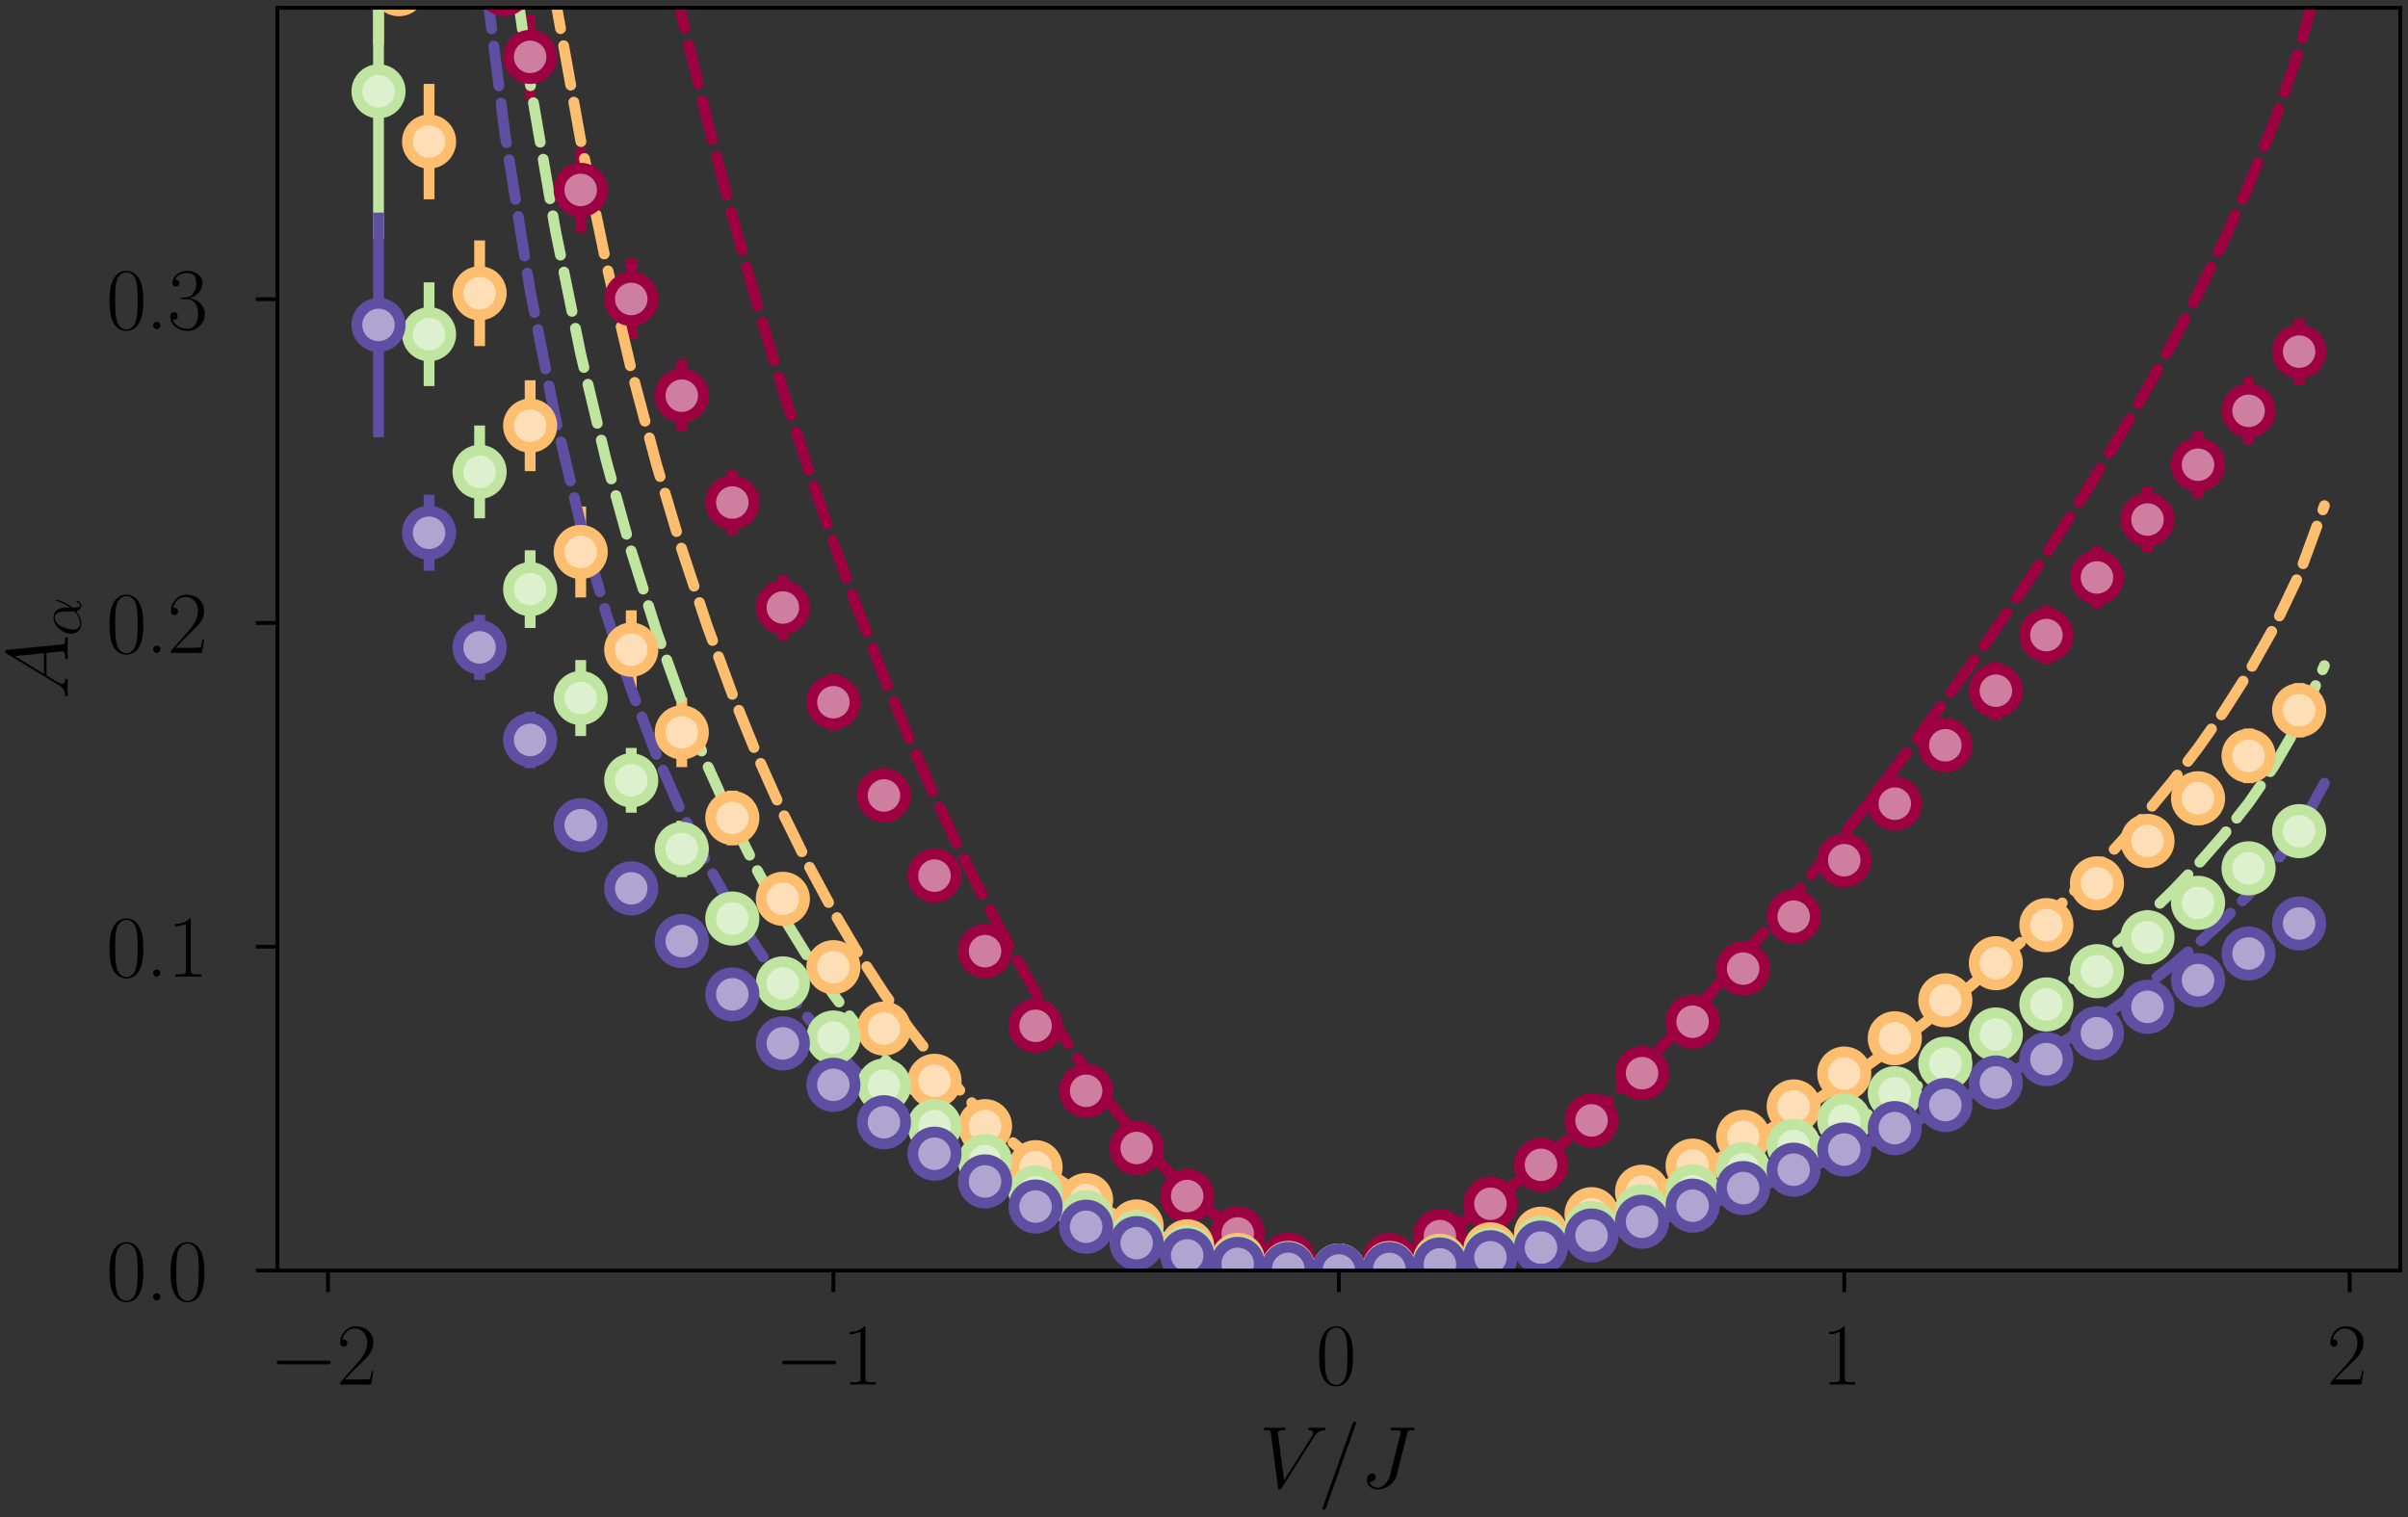 <?xml version="1.0" encoding="utf-8" standalone="no"?>
<!DOCTYPE svg PUBLIC "-//W3C//DTD SVG 1.1//EN"
  "http://www.w3.org/Graphics/SVG/1.1/DTD/svg11.dtd">
<svg xmlns:xlink="http://www.w3.org/1999/xlink" width="222.41pt" height="140.125pt" viewBox="0 0 222.41 140.125" xmlns="http://www.w3.org/2000/svg" version="1.1">
 <rect x="0" y="0" width="222.41" height="140.125" fill="#333333" stroke="none"/>
 <defs>
  <style type="text/css">*{stroke-linejoin: round; stroke-linecap: butt}</style>
 </defs>
 <g id="figure_1">
  <g id="patch_1">
   <path d="M 0 140.125 
L 222.41 140.125 
L 222.41 0 
L 0 0 
L 0 140.125 
z
" style="fill: none"/>
  </g>
  <g id="axes_1">
   <g id="patch_2">
    <path d="M 25.625 117.351 
L 221.69 117.351 
L 221.69 0.72 
L 25.625 0.72 
L 25.625 117.351 
z
" style="fill: none"/>
   </g>
   <g id="matplotlib.axis_1">
    <g id="xtick_1">
     <g id="line2d_1">
      <defs>
       <path id="mf2fa75801f" d="M 0 0 
L 0 2 
" style="stroke: #000000; stroke-width: 0.35"/>
      </defs>
      <g>
       <use xlink:href="#mf2fa75801f" x="30.293" y="117.351" style="stroke: #000000; stroke-width: 0.35"/>
      </g>
     </g>
     <g id="text_1">
      <!-- $\mathdefault{−2}$ -->
      <g transform="translate(24.883 127.886)scale(0.08 -0.08)">
       <defs>
        <path id="CMSY10-0" d="M 4218 1472 
C 4326 1472 4442 1472 4442 1600 
C 4442 1728 4326 1728 4218 1728 
L 755 1728 
C 646 1728 531 1728 531 1600 
C 531 1472 646 1472 755 1472 
L 4218 1472 
z
" transform="scale(0.016)"/>
        <path id="CMR17-32" d="M 2669 990 
L 2554 990 
C 2490 537 2438 460 2413 422 
C 2381 371 1920 371 1830 371 
L 602 371 
C 832 620 1280 1073 1824 1596 
C 2214 1966 2669 2400 2669 3033 
C 2669 3788 2067 4224 1395 4224 
C 691 4224 262 3603 262 3027 
C 262 2777 448 2745 525 2745 
C 589 2745 781 2783 781 3007 
C 781 3206 614 3264 525 3264 
C 486 3264 448 3257 422 3244 
C 544 3788 915 4057 1306 4057 
C 1862 4057 2227 3616 2227 3033 
C 2227 2477 1901 1998 1536 1583 
L 262 147 
L 262 0 
L 2515 0 
L 2669 990 
z
" transform="scale(0.016)"/>
       </defs>
       <use xlink:href="#CMSY10-0" transform="scale(0.996)"/>
       <use xlink:href="#CMR17-32" transform="translate(77.487 0)scale(0.996)"/>
      </g>
     </g>
    </g>
    <g id="xtick_2">
     <g id="line2d_2">
      <g>
       <use xlink:href="#mf2fa75801f" x="76.975" y="117.351" style="stroke: #000000; stroke-width: 0.35"/>
      </g>
     </g>
     <g id="text_2">
      <!-- $\mathdefault{−1}$ -->
      <g transform="translate(71.565 127.886)scale(0.08 -0.08)">
       <defs>
        <path id="CMR17-31" d="M 1702 4083 
C 1702 4217 1696 4224 1606 4224 
C 1357 3927 979 3833 621 3820 
C 602 3820 570 3820 563 3808 
C 557 3795 557 3782 557 3648 
C 755 3648 1088 3686 1344 3839 
L 1344 467 
C 1344 243 1331 166 781 166 
L 589 166 
L 589 0 
C 896 6 1216 12 1523 12 
C 1830 12 2150 6 2458 0 
L 2458 166 
L 2266 166 
C 1715 166 1702 236 1702 467 
L 1702 4083 
z
" transform="scale(0.016)"/>
       </defs>
       <use xlink:href="#CMSY10-0" transform="scale(0.996)"/>
       <use xlink:href="#CMR17-31" transform="translate(77.487 0)scale(0.996)"/>
      </g>
     </g>
    </g>
    <g id="xtick_3">
     <g id="line2d_3">
      <g>
       <use xlink:href="#mf2fa75801f" x="123.658" y="117.351" style="stroke: #000000; stroke-width: 0.35"/>
      </g>
     </g>
     <g id="text_3">
      <!-- $\mathdefault{0}$ -->
      <g transform="translate(121.54 127.886)scale(0.08 -0.08)">
       <defs>
        <path id="CMR17-30" d="M 2688 2038 
C 2688 2430 2682 3099 2413 3613 
C 2176 4063 1798 4224 1466 4224 
C 1158 4224 768 4082 525 3620 
C 269 3137 243 2539 243 2038 
C 243 1671 250 1112 448 623 
C 723 -39 1216 -128 1466 -128 
C 1760 -128 2208 -7 2470 604 
C 2662 1048 2688 1568 2688 2038 
z
M 1466 -26 
C 1056 -26 813 328 723 816 
C 653 1196 653 1749 653 2109 
C 653 2604 653 3015 736 3407 
C 858 3954 1216 4121 1466 4121 
C 1728 4121 2067 3947 2189 3420 
C 2272 3054 2278 2623 2278 2109 
C 2278 1691 2278 1176 2202 797 
C 2067 96 1690 -26 1466 -26 
z
" transform="scale(0.016)"/>
       </defs>
       <use xlink:href="#CMR17-30" transform="scale(0.996)"/>
      </g>
     </g>
    </g>
    <g id="xtick_4">
     <g id="line2d_4">
      <g>
       <use xlink:href="#mf2fa75801f" x="170.34" y="117.351" style="stroke: #000000; stroke-width: 0.35"/>
      </g>
     </g>
     <g id="text_4">
      <!-- $\mathdefault{1}$ -->
      <g transform="translate(168.223 127.886)scale(0.08 -0.08)">
       <use xlink:href="#CMR17-31" transform="scale(0.996)"/>
      </g>
     </g>
    </g>
    <g id="xtick_5">
     <g id="line2d_5">
      <g>
       <use xlink:href="#mf2fa75801f" x="217.022" y="117.351" style="stroke: #000000; stroke-width: 0.35"/>
      </g>
     </g>
     <g id="text_5">
      <!-- $\mathdefault{2}$ -->
      <g transform="translate(214.905 127.886)scale(0.08 -0.08)">
       <use xlink:href="#CMR17-32" transform="scale(0.996)"/>
      </g>
     </g>
    </g>
    <g id="text_6">
     <!-- $V/J$ -->
     <g transform="translate(116.291 137.413)scale(0.08 -0.08)">
      <defs>
       <path id="CMMI12-56" d="M 3962 3644 
C 4179 3987 4378 4140 4704 4166 
C 4768 4172 4819 4172 4819 4287 
C 4819 4313 4806 4352 4749 4352 
C 4634 4352 4358 4339 4243 4339 
C 4058 4339 3866 4352 3686 4352 
C 3635 4352 3571 4352 3571 4230 
C 3571 4172 3629 4166 3654 4166 
C 3891 4146 3917 4032 3917 3956 
C 3917 3860 3827 3714 3821 3708 
L 1811 540 
L 1363 3968 
C 1363 4153 1696 4166 1766 4166 
C 1862 4166 1920 4166 1920 4287 
C 1920 4352 1850 4352 1830 4352 
C 1722 4352 1594 4339 1485 4339 
L 1126 4339 
C 659 4339 467 4352 461 4352 
C 422 4352 346 4352 346 4236 
C 346 4166 390 4166 493 4166 
C 819 4166 838 4108 858 3949 
L 1370 25 
C 1389 -109 1389 -128 1478 -128 
C 1555 -128 1587 -109 1651 -7 
L 3962 3644 
z
" transform="scale(0.016)"/>
       <path id="CMMI12-3d" d="M 2746 4563 
C 2746 4569 2784 4665 2784 4678 
C 2784 4755 2720 4800 2669 4800 
C 2637 4800 2579 4800 2528 4659 
L 384 -1364 
C 384 -1370 346 -1466 346 -1479 
C 346 -1556 410 -1600 461 -1600 
C 499 -1600 557 -1594 602 -1460 
L 2746 4563 
z
" transform="scale(0.016)"/>
       <path id="CMMI12-4a" d="M 3418 3911 
C 3469 4102 3482 4166 3795 4166 
C 3898 4166 3962 4166 3962 4281 
C 3962 4352 3904 4352 3878 4352 
C 3770 4352 3648 4339 3533 4339 
L 3181 4339 
C 2912 4339 2630 4352 2362 4352 
C 2304 4352 2227 4352 2227 4236 
C 2227 4172 2278 4172 2278 4166 
L 2438 4166 
C 2950 4166 2950 4115 2950 4019 
C 2950 4013 2950 3968 2925 3866 
L 2189 953 
C 2022 304 1594 0 1286 0 
C 1069 0 762 99 685 428 
C 710 422 742 415 768 415 
C 979 415 1146 601 1146 787 
C 1146 889 1082 1024 890 1024 
C 774 1024 506 959 506 543 
C 506 149 838 -128 1299 -128 
C 1882 -128 2509 304 2662 908 
L 3418 3911 
z
" transform="scale(0.016)"/>
      </defs>
      <use xlink:href="#CMMI12-56" transform="scale(0.996)"/>
      <use xlink:href="#CMMI12-3d" transform="translate(67.708 0)scale(0.996)"/>
      <use xlink:href="#CMMI12-4a" transform="translate(116.483 0)scale(0.996)"/>
     </g>
    </g>
   </g>
   <g id="matplotlib.axis_2">
    <g id="ytick_1">
     <g id="line2d_6">
      <defs>
       <path id="m83d24ee1b5" d="M 0 0 
L -2 0 
" style="stroke: #000000; stroke-width: 0.35"/>
      </defs>
      <g>
       <use xlink:href="#m83d24ee1b5" x="25.625" y="117.351" style="stroke: #000000; stroke-width: 0.35"/>
      </g>
     </g>
     <g id="text_7">
      <!-- 0.0 -->
      <g transform="translate(9.805 120.118)scale(0.08 -0.08)">
       <defs>
        <path id="CMR17-2e" d="M 1062 262 
C 1062 422 934 524 800 524 
C 672 524 538 422 538 262 
C 538 102 666 0 800 0 
C 928 0 1062 102 1062 262 
z
" transform="scale(0.016)"/>
       </defs>
       <use xlink:href="#CMR17-30" transform="scale(0.996)"/>
       <use xlink:href="#CMR17-2e" transform="translate(45.69 0)scale(0.996)"/>
       <use xlink:href="#CMR17-30" transform="translate(70.562 0)scale(0.996)"/>
      </g>
     </g>
    </g>
    <g id="ytick_2">
     <g id="line2d_7">
      <g>
       <use xlink:href="#m83d24ee1b5" x="25.625" y="87.445" style="stroke: #000000; stroke-width: 0.35"/>
      </g>
     </g>
     <g id="text_8">
      <!-- 0.1 -->
      <g transform="translate(9.805 90.213)scale(0.08 -0.08)">
       <use xlink:href="#CMR17-30" transform="scale(0.996)"/>
       <use xlink:href="#CMR17-2e" transform="translate(45.69 0)scale(0.996)"/>
       <use xlink:href="#CMR17-31" transform="translate(70.562 0)scale(0.996)"/>
      </g>
     </g>
    </g>
    <g id="ytick_3">
     <g id="line2d_8">
      <g>
       <use xlink:href="#m83d24ee1b5" x="25.625" y="57.54" style="stroke: #000000; stroke-width: 0.35"/>
      </g>
     </g>
     <g id="text_9">
      <!-- 0.2 -->
      <g transform="translate(9.805 60.308)scale(0.08 -0.08)">
       <use xlink:href="#CMR17-30" transform="scale(0.996)"/>
       <use xlink:href="#CMR17-2e" transform="translate(45.69 0)scale(0.996)"/>
       <use xlink:href="#CMR17-32" transform="translate(70.562 0)scale(0.996)"/>
      </g>
     </g>
    </g>
    <g id="ytick_4">
     <g id="line2d_9">
      <g>
       <use xlink:href="#m83d24ee1b5" x="25.625" y="27.635" style="stroke: #000000; stroke-width: 0.35"/>
      </g>
     </g>
     <g id="text_10">
      <!-- 0.3 -->
      <g transform="translate(9.805 30.402)scale(0.08 -0.08)">
       <defs>
        <path id="CMR17-33" d="M 1414 2176 
C 1984 2176 2234 1673 2234 1094 
C 2234 322 1824 25 1453 25 
C 1114 25 563 193 390 691 
C 422 678 454 678 486 678 
C 640 678 755 780 755 947 
C 755 1132 614 1216 486 1216 
C 378 1216 211 1164 211 927 
C 211 335 787 -128 1466 -128 
C 2176 -128 2720 432 2720 1087 
C 2720 1718 2208 2176 1600 2246 
C 2086 2347 2554 2776 2554 3353 
C 2554 3856 2048 4224 1472 4224 
C 890 4224 378 3862 378 3347 
C 378 3123 544 3084 627 3084 
C 762 3084 877 3167 877 3334 
C 877 3500 762 3584 627 3584 
C 602 3584 570 3584 544 3571 
C 730 3999 1235 4076 1459 4076 
C 1683 4076 2106 3966 2106 3347 
C 2106 3167 2080 2851 1862 2574 
C 1670 2329 1453 2316 1242 2297 
C 1210 2297 1062 2284 1037 2284 
C 992 2278 966 2272 966 2227 
C 966 2182 973 2176 1101 2176 
L 1414 2176 
z
" transform="scale(0.016)"/>
       </defs>
       <use xlink:href="#CMR17-30" transform="scale(0.996)"/>
       <use xlink:href="#CMR17-2e" transform="translate(45.69 0)scale(0.996)"/>
       <use xlink:href="#CMR17-33" transform="translate(70.562 0)scale(0.996)"/>
      </g>
     </g>
    </g>
    <g id="text_11">
     <!-- $A_\alpha$ -->
     <g transform="translate(6.255 64.611)rotate(-90)scale(0.08 -0.08)">
      <defs>
       <path id="CMMI12-41" d="M 1088 720 
C 864 335 646 205 339 185 
C 269 179 218 179 218 64 
C 218 25 250 0 294 0 
C 410 0 698 12 813 12 
C 998 12 1203 0 1382 0 
C 1421 0 1498 0 1498 121 
C 1498 179 1446 185 1408 185 
C 1261 198 1139 250 1139 407 
C 1139 498 1178 570 1261 714 
L 1747 1536 
L 3379 1536 
C 3386 1477 3386 1425 3392 1366 
C 3411 1196 3488 518 3488 394 
C 3488 198 3162 185 3059 185 
C 2989 185 2918 185 2918 70 
C 2918 0 2976 0 3014 0 
C 3123 0 3251 12 3360 12 
L 3725 12 
C 4115 12 4397 0 4403 0 
C 4448 0 4518 0 4518 121 
C 4518 185 4461 185 4365 185 
C 4013 185 4006 244 3987 440 
L 3597 4403 
C 3584 4531 3558 4544 3488 4544 
C 3424 4544 3386 4531 3328 4435 
L 1088 720 
z
M 1856 1721 
L 3142 3831 
L 3360 1721 
L 1856 1721 
z
" transform="scale(0.016)"/>
       <path id="CMMI12-b" d="M 2963 1615 
C 2963 2234 2611 2816 1933 2816 
C 1094 2816 256 1902 256 996 
C 256 440 602 -64 1254 -64 
C 1651 -64 2125 89 2579 472 
C 2669 115 2867 -64 3142 -64 
C 3488 -64 3661 293 3661 376 
C 3661 434 3616 434 3597 434 
C 3546 434 3539 415 3520 364 
C 3462 204 3315 64 3162 64 
C 2963 64 2963 472 2963 862 
C 3616 1641 3770 2445 3770 2451 
C 3770 2509 3718 2509 3699 2509 
C 3642 2509 3635 2490 3610 2375 
C 3526 2094 3360 1596 2963 1072 
L 2963 1615 
z
M 2560 625 
C 1997 121 1491 64 1267 64 
C 813 64 685 466 685 766 
C 685 1040 826 1692 1024 2043 
C 1286 2490 1645 2687 1933 2687 
C 2554 2687 2554 1877 2554 1340 
C 2554 1181 2547 1015 2547 855 
C 2547 728 2554 696 2560 625 
z
" transform="scale(0.016)"/>
      </defs>
      <use xlink:href="#CMMI12-41" transform="scale(0.996)"/>
      <use xlink:href="#CMMI12-b" transform="translate(73.128 -14.944)scale(0.697)"/>
     </g>
    </g>
   </g>
   <g id="LineCollection_1">
    <path clip-path="url(#pc62fe97d46)" style="fill: none; stroke: #9e0142"/>
    <path clip-path="url(#pc62fe97d46)" style="fill: none; stroke: #9e0142"/>
    <path clip-path="url(#pc62fe97d46)" style="fill: none; stroke: #9e0142"/>
    <path d="M 48.966 9.176 
L 48.966 1.328 
" clip-path="url(#pc62fe97d46)" style="fill: none; stroke: #9e0142"/>
    <path d="M 53.634 21.435 
L 53.634 13.647 
" clip-path="url(#pc62fe97d46)" style="fill: none; stroke: #9e0142"/>
    <path d="M 58.303 31.336 
L 58.303 23.891 
" clip-path="url(#pc62fe97d46)" style="fill: none; stroke: #9e0142"/>
    <path d="M 62.971 39.828 
L 62.971 33.263 
" clip-path="url(#pc62fe97d46)" style="fill: none; stroke: #9e0142"/>
    <path d="M 67.639 49.391 
L 67.639 43.443 
" clip-path="url(#pc62fe97d46)" style="fill: none; stroke: #9e0142"/>
    <path d="M 72.307 59.123 
L 72.307 53.099 
" clip-path="url(#pc62fe97d46)" style="fill: none; stroke: #9e0142"/>
    <path d="M 76.975 67.467 
L 76.975 62.26 
" clip-path="url(#pc62fe97d46)" style="fill: none; stroke: #9e0142"/>
    <path d="M 81.644 75.762 
L 81.644 71.187 
" clip-path="url(#pc62fe97d46)" style="fill: none; stroke: #9e0142"/>
    <path d="M 86.312 83.127 
L 86.312 78.631 
" clip-path="url(#pc62fe97d46)" style="fill: none; stroke: #9e0142"/>
    <path d="M 90.98 89.466 
L 90.98 86.243 
" clip-path="url(#pc62fe97d46)" style="fill: none; stroke: #9e0142"/>
    <path d="M 95.648 95.889 
L 95.648 93.611 
" clip-path="url(#pc62fe97d46)" style="fill: none; stroke: #9e0142"/>
    <path d="M 100.317 101.618 
L 100.317 99.882 
" clip-path="url(#pc62fe97d46)" style="fill: none; stroke: #9e0142"/>
    <path d="M 104.985 106.604 
L 104.985 105.466 
" clip-path="url(#pc62fe97d46)" style="fill: none; stroke: #9e0142"/>
    <path d="M 109.653 110.847 
L 109.653 110.094 
" clip-path="url(#pc62fe97d46)" style="fill: none; stroke: #9e0142"/>
    <path d="M 114.321 114.123 
L 114.321 113.735 
" clip-path="url(#pc62fe97d46)" style="fill: none; stroke: #9e0142"/>
    <path d="M 118.989 116.407 
L 118.989 116.294 
" clip-path="url(#pc62fe97d46)" style="fill: none; stroke: #9e0142"/>
    <path d="M 123.658 117.351 
L 123.658 117.351 
" clip-path="url(#pc62fe97d46)" style="fill: none; stroke: #9e0142"/>
    <path d="M 128.326 116.444 
L 128.326 116.327 
" clip-path="url(#pc62fe97d46)" style="fill: none; stroke: #9e0142"/>
    <path d="M 132.994 114.39 
L 132.994 113.956 
" clip-path="url(#pc62fe97d46)" style="fill: none; stroke: #9e0142"/>
    <path d="M 137.662 111.516 
L 137.662 110.855 
" clip-path="url(#pc62fe97d46)" style="fill: none; stroke: #9e0142"/>
    <path d="M 142.33 108.119 
L 142.33 107.059 
" clip-path="url(#pc62fe97d46)" style="fill: none; stroke: #9e0142"/>
    <path d="M 146.999 104.277 
L 146.999 102.697 
" clip-path="url(#pc62fe97d46)" style="fill: none; stroke: #9e0142"/>
    <path d="M 151.667 100.112 
L 151.667 98.134 
" clip-path="url(#pc62fe97d46)" style="fill: none; stroke: #9e0142"/>
    <path d="M 156.335 95.518 
L 156.335 93.221 
" clip-path="url(#pc62fe97d46)" style="fill: none; stroke: #9e0142"/>
    <path d="M 161.003 90.929 
L 161.003 87.999 
" clip-path="url(#pc62fe97d46)" style="fill: none; stroke: #9e0142"/>
    <path d="M 165.671 86.544 
L 165.671 82.784 
" clip-path="url(#pc62fe97d46)" style="fill: none; stroke: #9e0142"/>
    <path d="M 170.34 81.559 
L 170.34 77.35 
" clip-path="url(#pc62fe97d46)" style="fill: none; stroke: #9e0142"/>
    <path d="M 175.008 76.316 
L 175.008 72.157 
" clip-path="url(#pc62fe97d46)" style="fill: none; stroke: #9e0142"/>
    <path d="M 179.676 71.303 
L 179.676 66.37 
" clip-path="url(#pc62fe97d46)" style="fill: none; stroke: #9e0142"/>
    <path d="M 184.344 66.461 
L 184.344 61.132 
" clip-path="url(#pc62fe97d46)" style="fill: none; stroke: #9e0142"/>
    <path d="M 189.012 61.398 
L 189.012 55.925 
" clip-path="url(#pc62fe97d46)" style="fill: none; stroke: #9e0142"/>
    <path d="M 193.681 56.242 
L 193.681 50.429 
" clip-path="url(#pc62fe97d46)" style="fill: none; stroke: #9e0142"/>
    <path d="M 198.349 50.985 
L 198.349 44.991 
" clip-path="url(#pc62fe97d46)" style="fill: none; stroke: #9e0142"/>
    <path d="M 203.017 46.05 
L 203.017 39.799 
" clip-path="url(#pc62fe97d46)" style="fill: none; stroke: #9e0142"/>
    <path d="M 207.685 41.094 
L 207.685 34.798 
" clip-path="url(#pc62fe97d46)" style="fill: none; stroke: #9e0142"/>
    <path d="M 212.353 35.534 
L 212.353 29.421 
" clip-path="url(#pc62fe97d46)" style="fill: none; stroke: #9e0142"/>
   </g>
   <g id="line2d_10">
    <path d="M 62.407 -1 
L 62.971 1.497 
L 65.305 11.067 
L 67.639 19.962 
L 69.973 28.258 
L 72.307 36.016 
L 74.641 43.287 
L 76.975 50.111 
L 79.31 56.522 
L 81.644 62.546 
L 83.978 68.207 
L 86.312 73.523 
L 88.646 78.51 
L 90.98 83.18 
L 93.314 87.544 
L 95.648 91.61 
L 97.982 95.384 
L 100.317 98.871 
L 102.651 102.073 
L 104.985 104.992 
L 107.319 107.627 
L 109.653 109.974 
L 111.987 112.029 
L 114.321 113.782 
L 116.655 115.22 
L 118.989 116.323 
L 121.323 117.058 
L 123.658 117.351 
L 125.992 117.066 
L 128.326 116.38 
L 130.66 115.391 
L 132.994 114.155 
L 135.328 112.709 
L 137.662 111.082 
L 139.996 109.297 
L 142.33 107.373 
L 144.664 105.324 
L 146.999 103.163 
L 149.333 100.9 
L 151.667 98.544 
L 154.001 96.103 
L 156.335 93.583 
L 158.669 90.989 
L 161.003 88.324 
L 163.337 85.592 
L 165.671 82.795 
L 168.006 79.935 
L 170.34 77.011 
L 172.674 74.024 
L 175.008 70.973 
L 177.342 67.856 
L 179.676 64.67 
L 182.01 61.41 
L 184.344 58.072 
L 186.678 54.648 
L 189.012 51.13 
L 191.347 47.506 
L 193.681 43.763 
L 196.015 39.881 
L 198.349 35.836 
L 200.683 31.596 
L 203.017 27.114 
L 205.351 22.326 
L 207.685 17.128 
L 210.019 11.348 
L 212.353 4.645 
L 213.903 -1 
" clip-path="url(#pc62fe97d46)" style="fill: none; stroke-dasharray: 3.7,1.6; stroke-dashoffset: 0; stroke: #9e0142; stroke-linecap: round"/>
   </g>
   <g id="LineCollection_2">
    <path d="M 34.962 4.125 
L 34.962 -1 
" clip-path="url(#pc62fe97d46)" style="fill: none; stroke: #fdbf6f"/>
    <path d="M 39.63 18.409 
L 39.63 7.743 
" clip-path="url(#pc62fe97d46)" style="fill: none; stroke: #fdbf6f"/>
    <path d="M 44.298 31.966 
L 44.298 22.208 
" clip-path="url(#pc62fe97d46)" style="fill: none; stroke: #fdbf6f"/>
    <path d="M 48.966 43.513 
L 48.966 35.123 
" clip-path="url(#pc62fe97d46)" style="fill: none; stroke: #fdbf6f"/>
    <path d="M 53.634 55.181 
L 53.634 46.784 
" clip-path="url(#pc62fe97d46)" style="fill: none; stroke: #fdbf6f"/>
    <path d="M 58.303 63.642 
L 58.303 56.374 
" clip-path="url(#pc62fe97d46)" style="fill: none; stroke: #fdbf6f"/>
    <path d="M 62.971 70.858 
L 62.971 64.441 
" clip-path="url(#pc62fe97d46)" style="fill: none; stroke: #fdbf6f"/>
    <path d="M 67.639 78.072 
L 67.639 73.028 
" clip-path="url(#pc62fe97d46)" style="fill: none; stroke: #fdbf6f"/>
    <path d="M 72.307 85.431 
L 72.307 80.609 
" clip-path="url(#pc62fe97d46)" style="fill: none; stroke: #fdbf6f"/>
    <path d="M 76.975 91.283 
L 76.975 87.389 
" clip-path="url(#pc62fe97d46)" style="fill: none; stroke: #fdbf6f"/>
    <path d="M 81.644 96.597 
L 81.644 93.413 
" clip-path="url(#pc62fe97d46)" style="fill: none; stroke: #fdbf6f"/>
    <path d="M 86.312 101.28 
L 86.312 98.382 
" clip-path="url(#pc62fe97d46)" style="fill: none; stroke: #fdbf6f"/>
    <path d="M 90.98 104.949 
L 90.98 103.09 
" clip-path="url(#pc62fe97d46)" style="fill: none; stroke: #fdbf6f"/>
    <path d="M 95.648 108.413 
L 95.648 107.203 
" clip-path="url(#pc62fe97d46)" style="fill: none; stroke: #fdbf6f"/>
    <path d="M 100.317 111.262 
L 100.317 110.422 
" clip-path="url(#pc62fe97d46)" style="fill: none; stroke: #fdbf6f"/>
    <path d="M 104.985 113.532 
L 104.985 113.036 
" clip-path="url(#pc62fe97d46)" style="fill: none; stroke: #fdbf6f"/>
    <path d="M 109.653 115.257 
L 109.653 114.978 
" clip-path="url(#pc62fe97d46)" style="fill: none; stroke: #fdbf6f"/>
    <path d="M 114.321 116.434 
L 114.321 116.301 
" clip-path="url(#pc62fe97d46)" style="fill: none; stroke: #fdbf6f"/>
    <path d="M 118.989 117.128 
L 118.989 117.097 
" clip-path="url(#pc62fe97d46)" style="fill: none; stroke: #fdbf6f"/>
    <path d="M 123.658 117.351 
L 123.658 117.351 
" clip-path="url(#pc62fe97d46)" style="fill: none; stroke: #fdbf6f"/>
    <path d="M 128.326 117.137 
L 128.326 117.106 
" clip-path="url(#pc62fe97d46)" style="fill: none; stroke: #fdbf6f"/>
    <path d="M 132.994 116.517 
L 132.994 116.379 
" clip-path="url(#pc62fe97d46)" style="fill: none; stroke: #fdbf6f"/>
    <path d="M 137.662 115.514 
L 137.662 115.265 
" clip-path="url(#pc62fe97d46)" style="fill: none; stroke: #fdbf6f"/>
    <path d="M 142.33 114.177 
L 142.33 113.735 
" clip-path="url(#pc62fe97d46)" style="fill: none; stroke: #fdbf6f"/>
    <path d="M 146.999 112.509 
L 146.999 111.789 
" clip-path="url(#pc62fe97d46)" style="fill: none; stroke: #fdbf6f"/>
    <path d="M 151.667 110.558 
L 151.667 109.599 
" clip-path="url(#pc62fe97d46)" style="fill: none; stroke: #fdbf6f"/>
    <path d="M 156.335 108.252 
L 156.335 107.074 
" clip-path="url(#pc62fe97d46)" style="fill: none; stroke: #fdbf6f"/>
    <path d="M 161.003 105.829 
L 161.003 104.187 
" clip-path="url(#pc62fe97d46)" style="fill: none; stroke: #fdbf6f"/>
    <path d="M 165.671 103.293 
L 165.671 101.103 
" clip-path="url(#pc62fe97d46)" style="fill: none; stroke: #fdbf6f"/>
    <path d="M 170.34 100.462 
L 170.34 97.861 
" clip-path="url(#pc62fe97d46)" style="fill: none; stroke: #fdbf6f"/>
    <path d="M 175.008 97.232 
L 175.008 94.574 
" clip-path="url(#pc62fe97d46)" style="fill: none; stroke: #fdbf6f"/>
    <path d="M 179.676 93.999 
L 179.676 90.794 
" clip-path="url(#pc62fe97d46)" style="fill: none; stroke: #fdbf6f"/>
    <path d="M 184.344 90.817 
L 184.344 87.115 
" clip-path="url(#pc62fe97d46)" style="fill: none; stroke: #fdbf6f"/>
    <path d="M 189.012 87.375 
L 189.012 83.526 
" clip-path="url(#pc62fe97d46)" style="fill: none; stroke: #fdbf6f"/>
    <path d="M 193.681 83.689 
L 193.681 79.49 
" clip-path="url(#pc62fe97d46)" style="fill: none; stroke: #fdbf6f"/>
    <path d="M 198.349 79.905 
L 198.349 75.445 
" clip-path="url(#pc62fe97d46)" style="fill: none; stroke: #fdbf6f"/>
    <path d="M 203.017 76.197 
L 203.017 71.275 
" clip-path="url(#pc62fe97d46)" style="fill: none; stroke: #fdbf6f"/>
    <path d="M 207.685 72.331 
L 207.685 67.298 
" clip-path="url(#pc62fe97d46)" style="fill: none; stroke: #fdbf6f"/>
    <path d="M 212.353 68.105 
L 212.353 63.099 
" clip-path="url(#pc62fe97d46)" style="fill: none; stroke: #fdbf6f"/>
   </g>
   <g id="line2d_11">
    <path d="M 51.146 -1 
L 51.3 0.001 
L 53.634 12.965 
L 55.969 24.23 
L 58.303 34.125 
L 60.637 42.898 
L 62.971 50.731 
L 65.305 57.768 
L 67.639 64.119 
L 69.973 69.872 
L 72.307 75.098 
L 74.641 79.853 
L 76.975 84.185 
L 79.31 88.133 
L 81.644 91.731 
L 83.978 95.007 
L 86.312 97.986 
L 88.646 100.688 
L 90.98 103.132 
L 93.314 105.335 
L 95.648 107.313 
L 97.982 109.077 
L 100.317 110.641 
L 102.651 112.016 
L 104.985 113.212 
L 107.319 114.238 
L 109.653 115.104 
L 111.987 115.817 
L 114.321 116.386 
L 116.655 116.817 
L 118.989 117.118 
L 121.323 117.293 
L 123.658 117.351 
L 125.992 117.295 
L 128.326 117.132 
L 130.66 116.866 
L 132.994 116.501 
L 135.328 116.043 
L 137.662 115.495 
L 139.996 114.86 
L 142.33 114.142 
L 144.664 113.344 
L 146.999 112.469 
L 149.333 111.52 
L 151.667 110.498 
L 154.001 109.405 
L 156.335 108.244 
L 158.669 107.016 
L 161.003 105.721 
L 163.337 104.36 
L 165.671 102.934 
L 168.006 101.443 
L 170.34 99.886 
L 172.674 98.262 
L 175.008 96.57 
L 177.342 94.808 
L 179.676 92.973 
L 182.01 91.062 
L 184.344 89.07 
L 186.678 86.992 
L 189.012 84.82 
L 191.347 82.547 
L 193.681 80.159 
L 196.015 77.643 
L 198.349 74.978 
L 200.683 72.139 
L 203.017 69.09 
L 205.351 65.776 
L 207.685 62.116 
L 210.019 57.971 
L 212.353 53.069 
L 214.688 46.705 
" clip-path="url(#pc62fe97d46)" style="fill: none; stroke-dasharray: 3.7,1.6; stroke-dashoffset: 0; stroke: #fdbf6f; stroke-linecap: round"/>
   </g>
   <g id="LineCollection_3">
    <path d="M 34.962 22.075 
L 34.962 -1 
" clip-path="url(#pc62fe97d46)" style="fill: none; stroke: #bfe5a0"/>
    <path d="M 39.63 35.664 
L 39.63 26.078 
" clip-path="url(#pc62fe97d46)" style="fill: none; stroke: #bfe5a0"/>
    <path d="M 44.298 47.873 
L 44.298 39.297 
" clip-path="url(#pc62fe97d46)" style="fill: none; stroke: #bfe5a0"/>
    <path d="M 48.966 58.006 
L 48.966 50.83 
" clip-path="url(#pc62fe97d46)" style="fill: none; stroke: #bfe5a0"/>
    <path d="M 53.634 67.987 
L 53.634 60.963 
" clip-path="url(#pc62fe97d46)" style="fill: none; stroke: #bfe5a0"/>
    <path d="M 58.303 75.067 
L 58.303 69.086 
" clip-path="url(#pc62fe97d46)" style="fill: none; stroke: #bfe5a0"/>
    <path d="M 62.971 81.017 
L 62.971 75.812 
" clip-path="url(#pc62fe97d46)" style="fill: none; stroke: #bfe5a0"/>
    <path d="M 67.639 86.863 
L 67.639 82.823 
" clip-path="url(#pc62fe97d46)" style="fill: none; stroke: #bfe5a0"/>
    <path d="M 72.307 92.739 
L 72.307 88.924 
" clip-path="url(#pc62fe97d46)" style="fill: none; stroke: #bfe5a0"/>
    <path d="M 76.975 97.357 
L 76.975 94.307 
" clip-path="url(#pc62fe97d46)" style="fill: none; stroke: #bfe5a0"/>
    <path d="M 81.644 101.5 
L 81.644 99.034 
" clip-path="url(#pc62fe97d46)" style="fill: none; stroke: #bfe5a0"/>
    <path d="M 86.312 105.131 
L 86.312 102.902 
" clip-path="url(#pc62fe97d46)" style="fill: none; stroke: #bfe5a0"/>
    <path d="M 90.98 107.95 
L 90.98 106.532 
" clip-path="url(#pc62fe97d46)" style="fill: none; stroke: #bfe5a0"/>
    <path d="M 95.648 110.596 
L 95.648 109.678 
" clip-path="url(#pc62fe97d46)" style="fill: none; stroke: #bfe5a0"/>
    <path d="M 100.317 112.761 
L 100.317 112.126 
" clip-path="url(#pc62fe97d46)" style="fill: none; stroke: #bfe5a0"/>
    <path d="M 104.985 114.478 
L 104.985 114.104 
" clip-path="url(#pc62fe97d46)" style="fill: none; stroke: #bfe5a0"/>
    <path d="M 109.653 115.778 
L 109.653 115.568 
" clip-path="url(#pc62fe97d46)" style="fill: none; stroke: #bfe5a0"/>
    <path d="M 114.321 116.663 
L 114.321 116.562 
" clip-path="url(#pc62fe97d46)" style="fill: none; stroke: #bfe5a0"/>
    <path d="M 118.989 117.183 
L 118.989 117.16 
" clip-path="url(#pc62fe97d46)" style="fill: none; stroke: #bfe5a0"/>
    <path d="M 123.658 117.351 
L 123.658 117.351 
" clip-path="url(#pc62fe97d46)" style="fill: none; stroke: #bfe5a0"/>
    <path d="M 128.326 117.191 
L 128.326 117.167 
" clip-path="url(#pc62fe97d46)" style="fill: none; stroke: #bfe5a0"/>
    <path d="M 132.994 116.725 
L 132.994 116.621 
" clip-path="url(#pc62fe97d46)" style="fill: none; stroke: #bfe5a0"/>
    <path d="M 137.662 115.971 
L 137.662 115.784 
" clip-path="url(#pc62fe97d46)" style="fill: none; stroke: #bfe5a0"/>
    <path d="M 142.33 114.964 
L 142.33 114.631 
" clip-path="url(#pc62fe97d46)" style="fill: none; stroke: #bfe5a0"/>
    <path d="M 146.999 113.705 
L 146.999 113.161 
" clip-path="url(#pc62fe97d46)" style="fill: none; stroke: #bfe5a0"/>
    <path d="M 151.667 112.227 
L 151.667 111.501 
" clip-path="url(#pc62fe97d46)" style="fill: none; stroke: #bfe5a0"/>
    <path d="M 156.335 110.475 
L 156.335 109.58 
" clip-path="url(#pc62fe97d46)" style="fill: none; stroke: #bfe5a0"/>
    <path d="M 161.003 108.626 
L 161.003 107.373 
" clip-path="url(#pc62fe97d46)" style="fill: none; stroke: #bfe5a0"/>
    <path d="M 165.671 106.682 
L 165.671 105.003 
" clip-path="url(#pc62fe97d46)" style="fill: none; stroke: #bfe5a0"/>
    <path d="M 170.34 104.504 
L 170.34 102.5 
" clip-path="url(#pc62fe97d46)" style="fill: none; stroke: #bfe5a0"/>
    <path d="M 175.008 102.004 
L 175.008 99.948 
" clip-path="url(#pc62fe97d46)" style="fill: none; stroke: #bfe5a0"/>
    <path d="M 179.676 99.489 
L 179.676 96.995 
" clip-path="url(#pc62fe97d46)" style="fill: none; stroke: #bfe5a0"/>
    <path d="M 184.344 97.002 
L 184.344 94.101 
" clip-path="url(#pc62fe97d46)" style="fill: none; stroke: #bfe5a0"/>
    <path d="M 189.012 94.29 
L 189.012 91.261 
" clip-path="url(#pc62fe97d46)" style="fill: none; stroke: #bfe5a0"/>
    <path d="M 193.681 91.366 
L 193.681 88.041 
" clip-path="url(#pc62fe97d46)" style="fill: none; stroke: #bfe5a0"/>
    <path d="M 198.349 88.354 
L 198.349 84.791 
" clip-path="url(#pc62fe97d46)" style="fill: none; stroke: #bfe5a0"/>
    <path d="M 203.017 85.373 
L 203.017 81.409 
" clip-path="url(#pc62fe97d46)" style="fill: none; stroke: #bfe5a0"/>
    <path d="M 207.685 82.24 
L 207.685 78.165 
" clip-path="url(#pc62fe97d46)" style="fill: none; stroke: #bfe5a0"/>
    <path d="M 212.353 78.825 
L 212.353 74.715 
" clip-path="url(#pc62fe97d46)" style="fill: none; stroke: #bfe5a0"/>
   </g>
   <g id="line2d_12">
    <path d="M 47.727 -1 
L 48.966 7.711 
L 51.3 21.272 
L 53.634 32.691 
L 55.969 42.454 
L 58.303 50.906 
L 60.637 58.301 
L 62.971 64.825 
L 65.305 70.623 
L 67.639 75.805 
L 69.973 80.456 
L 72.307 84.646 
L 74.641 88.431 
L 76.975 91.856 
L 79.31 94.957 
L 81.644 97.768 
L 83.978 100.314 
L 86.312 102.618 
L 88.646 104.699 
L 90.98 106.574 
L 93.314 108.259 
L 95.648 109.766 
L 97.982 111.108 
L 100.317 112.294 
L 102.651 113.334 
L 104.985 114.237 
L 107.319 115.011 
L 109.653 115.663 
L 111.987 116.2 
L 114.321 116.627 
L 116.655 116.95 
L 118.989 117.176 
L 121.323 117.308 
L 123.658 117.351 
L 125.992 117.309 
L 128.326 117.187 
L 130.66 116.987 
L 132.994 116.713 
L 135.328 116.369 
L 137.662 115.957 
L 139.996 115.479 
L 142.33 114.938 
L 144.664 114.337 
L 146.999 113.676 
L 149.333 112.959 
L 151.667 112.185 
L 154.001 111.357 
L 156.335 110.475 
L 158.669 109.54 
L 161.003 108.553 
L 163.337 107.514 
L 165.671 106.423 
L 168.006 105.279 
L 170.34 104.082 
L 172.674 102.831 
L 175.008 101.524 
L 177.342 100.159 
L 179.676 98.734 
L 182.01 97.246 
L 184.344 95.691 
L 186.678 94.063 
L 189.012 92.356 
L 191.347 90.563 
L 193.681 88.674 
L 196.015 86.675 
L 198.349 84.551 
L 200.683 82.278 
L 203.017 79.826 
L 205.351 77.148 
L 207.685 74.176 
L 210.019 70.79 
L 212.353 66.758 
L 214.688 61.481 
" clip-path="url(#pc62fe97d46)" style="fill: none; stroke-dasharray: 3.7,1.6; stroke-dashoffset: 0; stroke: #bfe5a0; stroke-linecap: round"/>
   </g>
   <g id="LineCollection_4">
    <path d="M 34.962 40.39 
L 34.962 19.636 
" clip-path="url(#pc62fe97d46)" style="fill: none; stroke: #5e4fa2"/>
    <path d="M 39.63 52.723 
L 39.63 45.697 
" clip-path="url(#pc62fe97d46)" style="fill: none; stroke: #5e4fa2"/>
    <path d="M 44.298 62.797 
L 44.298 56.791 
" clip-path="url(#pc62fe97d46)" style="fill: none; stroke: #5e4fa2"/>
    <path d="M 48.966 70.952 
L 48.966 65.739 
" clip-path="url(#pc62fe97d46)" style="fill: none; stroke: #5e4fa2"/>
    <path d="M 53.634 78.478 
L 53.634 73.953 
" clip-path="url(#pc62fe97d46)" style="fill: none; stroke: #5e4fa2"/>
    <path d="M 58.303 84.116 
L 58.303 79.987 
" clip-path="url(#pc62fe97d46)" style="fill: none; stroke: #5e4fa2"/>
    <path d="M 62.971 88.631 
L 62.971 85.21 
" clip-path="url(#pc62fe97d46)" style="fill: none; stroke: #5e4fa2"/>
    <path d="M 67.639 93.319 
L 67.639 90.367 
" clip-path="url(#pc62fe97d46)" style="fill: none; stroke: #5e4fa2"/>
    <path d="M 72.307 97.795 
L 72.307 94.95 
" clip-path="url(#pc62fe97d46)" style="fill: none; stroke: #5e4fa2"/>
    <path d="M 76.975 101.349 
L 76.975 99.051 
" clip-path="url(#pc62fe97d46)" style="fill: none; stroke: #5e4fa2"/>
    <path d="M 81.644 104.597 
L 81.644 102.719 
" clip-path="url(#pc62fe97d46)" style="fill: none; stroke: #5e4fa2"/>
    <path d="M 86.312 107.441 
L 86.312 105.686 
" clip-path="url(#pc62fe97d46)" style="fill: none; stroke: #5e4fa2"/>
    <path d="M 90.98 109.696 
L 90.98 108.55 
" clip-path="url(#pc62fe97d46)" style="fill: none; stroke: #5e4fa2"/>
    <path d="M 95.648 111.808 
L 95.648 111.074 
" clip-path="url(#pc62fe97d46)" style="fill: none; stroke: #5e4fa2"/>
    <path d="M 100.317 113.567 
L 100.317 113.052 
" clip-path="url(#pc62fe97d46)" style="fill: none; stroke: #5e4fa2"/>
    <path d="M 104.985 114.973 
L 104.985 114.666 
" clip-path="url(#pc62fe97d46)" style="fill: none; stroke: #5e4fa2"/>
    <path d="M 109.653 116.045 
L 109.653 115.871 
" clip-path="url(#pc62fe97d46)" style="fill: none; stroke: #5e4fa2"/>
    <path d="M 114.321 116.778 
L 114.321 116.695 
" clip-path="url(#pc62fe97d46)" style="fill: none; stroke: #5e4fa2"/>
    <path d="M 118.989 117.211 
L 118.989 117.192 
" clip-path="url(#pc62fe97d46)" style="fill: none; stroke: #5e4fa2"/>
    <path d="M 123.658 117.351 
L 123.658 117.351 
" clip-path="url(#pc62fe97d46)" style="fill: none; stroke: #5e4fa2"/>
    <path d="M 128.326 117.217 
L 128.326 117.198 
" clip-path="url(#pc62fe97d46)" style="fill: none; stroke: #5e4fa2"/>
    <path d="M 132.994 116.83 
L 132.994 116.744 
" clip-path="url(#pc62fe97d46)" style="fill: none; stroke: #5e4fa2"/>
    <path d="M 137.662 116.205 
L 137.662 116.051 
" clip-path="url(#pc62fe97d46)" style="fill: none; stroke: #5e4fa2"/>
    <path d="M 142.33 115.375 
L 142.33 115.1 
" clip-path="url(#pc62fe97d46)" style="fill: none; stroke: #5e4fa2"/>
    <path d="M 146.999 114.342 
L 146.999 113.898 
" clip-path="url(#pc62fe97d46)" style="fill: none; stroke: #5e4fa2"/>
    <path d="M 151.667 113.138 
L 151.667 112.548 
" clip-path="url(#pc62fe97d46)" style="fill: none; stroke: #5e4fa2"/>
    <path d="M 156.335 111.721 
L 156.335 111.001 
" clip-path="url(#pc62fe97d46)" style="fill: none; stroke: #5e4fa2"/>
    <path d="M 161.003 110.237 
L 161.003 109.238 
" clip-path="url(#pc62fe97d46)" style="fill: none; stroke: #5e4fa2"/>
    <path d="M 165.671 108.698 
L 165.671 107.377 
" clip-path="url(#pc62fe97d46)" style="fill: none; stroke: #5e4fa2"/>
    <path d="M 170.34 106.968 
L 170.34 105.387 
" clip-path="url(#pc62fe97d46)" style="fill: none; stroke: #5e4fa2"/>
    <path d="M 175.008 105.004 
L 175.008 103.394 
" clip-path="url(#pc62fe97d46)" style="fill: none; stroke: #5e4fa2"/>
    <path d="M 179.676 103.035 
L 179.676 101.093 
" clip-path="url(#pc62fe97d46)" style="fill: none; stroke: #5e4fa2"/>
    <path d="M 184.344 101.098 
L 184.344 98.871 
" clip-path="url(#pc62fe97d46)" style="fill: none; stroke: #5e4fa2"/>
    <path d="M 189.012 99.011 
L 189.012 96.644 
" clip-path="url(#pc62fe97d46)" style="fill: none; stroke: #5e4fa2"/>
    <path d="M 193.681 96.734 
L 193.681 94.141 
" clip-path="url(#pc62fe97d46)" style="fill: none; stroke: #5e4fa2"/>
    <path d="M 198.349 94.381 
L 198.349 91.61 
" clip-path="url(#pc62fe97d46)" style="fill: none; stroke: #5e4fa2"/>
    <path d="M 203.017 92.046 
L 203.017 89.016 
" clip-path="url(#pc62fe97d46)" style="fill: none; stroke: #5e4fa2"/>
    <path d="M 207.685 89.637 
L 207.685 86.509 
" clip-path="url(#pc62fe97d46)" style="fill: none; stroke: #5e4fa2"/>
    <path d="M 212.353 86.907 
L 212.353 83.69 
" clip-path="url(#pc62fe97d46)" style="fill: none; stroke: #5e4fa2"/>
   </g>
   <g id="line2d_13">
    <path d="M 44.945 -1 
L 46.632 12.304 
L 48.966 26.855 
L 51.3 38.648 
L 53.634 48.408 
L 55.969 56.629 
L 58.303 63.658 
L 60.637 69.742 
L 62.971 75.062 
L 65.305 79.757 
L 67.639 83.928 
L 69.973 87.657 
L 72.307 91.006 
L 74.641 94.025 
L 76.975 96.755 
L 79.31 99.228 
L 81.644 101.471 
L 83.978 103.506 
L 86.312 105.351 
L 88.646 107.023 
L 90.98 108.534 
L 93.314 109.895 
L 95.648 111.118 
L 97.982 112.209 
L 100.317 113.178 
L 102.651 114.03 
L 104.985 114.773 
L 107.319 115.411 
L 109.653 115.949 
L 111.987 116.394 
L 114.321 116.748 
L 116.655 117.017 
L 118.989 117.205 
L 121.323 117.315 
L 123.658 117.351 
L 125.992 117.316 
L 128.326 117.214 
L 130.66 117.048 
L 132.994 116.82 
L 135.328 116.534 
L 137.662 116.193 
L 139.996 115.797 
L 142.33 115.351 
L 144.664 114.855 
L 146.999 114.311 
L 149.333 113.722 
L 151.667 113.089 
L 154.001 112.412 
L 156.335 111.694 
L 158.669 110.934 
L 161.003 110.134 
L 163.337 109.293 
L 165.671 108.411 
L 168.006 107.489 
L 170.34 106.527 
L 172.674 105.522 
L 175.008 104.474 
L 177.342 103.382 
L 179.676 102.243 
L 182.01 101.054 
L 184.344 99.813 
L 186.678 98.515 
L 189.012 97.154 
L 191.347 95.725 
L 193.681 94.219 
L 196.015 92.625 
L 198.349 90.93 
L 200.683 89.114 
L 203.017 87.152 
L 205.351 85.006 
L 207.685 82.619 
L 210.019 79.891 
L 212.353 76.631 
L 214.688 72.34 
" clip-path="url(#pc62fe97d46)" style="fill: none; stroke-dasharray: 3.7,1.6; stroke-dashoffset: 0; stroke: #5e4fa2; stroke-linecap: round"/>
   </g>
   <g id="line2d_14">
    <defs>
     <path id="mba38cd7f2e" d="M 0 2 
C 0.53 2 1.039 1.789 1.414 1.414 
C 1.789 1.039 2 0.53 2 0 
C 2 -0.53 1.789 -1.039 1.414 -1.414 
C 1.039 -1.789 0.53 -2 0 -2 
C -0.53 -2 -1.039 -1.789 -1.414 -1.414 
C -1.789 -1.039 -2 -0.53 -2 0 
C -2 0.53 -1.789 1.039 -1.414 1.414 
C -1.039 1.789 -0.53 2 0 2 
z
" style="stroke: #9e0142"/>
    </defs>
    <g clip-path="url(#pc62fe97d46)">
     <use xlink:href="#mba38cd7f2e" x="46.575" y="-1" style="fill: #ce7fa0; stroke: #9e0142"/>
     <use xlink:href="#mba38cd7f2e" x="48.966" y="5.252" style="fill: #ce7fa0; stroke: #9e0142"/>
     <use xlink:href="#mba38cd7f2e" x="53.634" y="17.541" style="fill: #ce7fa0; stroke: #9e0142"/>
     <use xlink:href="#mba38cd7f2e" x="58.303" y="27.614" style="fill: #ce7fa0; stroke: #9e0142"/>
     <use xlink:href="#mba38cd7f2e" x="62.971" y="36.546" style="fill: #ce7fa0; stroke: #9e0142"/>
     <use xlink:href="#mba38cd7f2e" x="67.639" y="46.417" style="fill: #ce7fa0; stroke: #9e0142"/>
     <use xlink:href="#mba38cd7f2e" x="72.307" y="56.111" style="fill: #ce7fa0; stroke: #9e0142"/>
     <use xlink:href="#mba38cd7f2e" x="76.975" y="64.863" style="fill: #ce7fa0; stroke: #9e0142"/>
     <use xlink:href="#mba38cd7f2e" x="81.644" y="73.475" style="fill: #ce7fa0; stroke: #9e0142"/>
     <use xlink:href="#mba38cd7f2e" x="86.312" y="80.879" style="fill: #ce7fa0; stroke: #9e0142"/>
     <use xlink:href="#mba38cd7f2e" x="90.98" y="87.854" style="fill: #ce7fa0; stroke: #9e0142"/>
     <use xlink:href="#mba38cd7f2e" x="95.648" y="94.75" style="fill: #ce7fa0; stroke: #9e0142"/>
     <use xlink:href="#mba38cd7f2e" x="100.317" y="100.75" style="fill: #ce7fa0; stroke: #9e0142"/>
     <use xlink:href="#mba38cd7f2e" x="104.985" y="106.035" style="fill: #ce7fa0; stroke: #9e0142"/>
     <use xlink:href="#mba38cd7f2e" x="109.653" y="110.471" style="fill: #ce7fa0; stroke: #9e0142"/>
     <use xlink:href="#mba38cd7f2e" x="114.321" y="113.929" style="fill: #ce7fa0; stroke: #9e0142"/>
     <use xlink:href="#mba38cd7f2e" x="118.989" y="116.351" style="fill: #ce7fa0; stroke: #9e0142"/>
     <use xlink:href="#mba38cd7f2e" x="123.658" y="117.351" style="fill: #ce7fa0; stroke: #9e0142"/>
     <use xlink:href="#mba38cd7f2e" x="128.326" y="116.386" style="fill: #ce7fa0; stroke: #9e0142"/>
     <use xlink:href="#mba38cd7f2e" x="132.994" y="114.173" style="fill: #ce7fa0; stroke: #9e0142"/>
     <use xlink:href="#mba38cd7f2e" x="137.662" y="111.185" style="fill: #ce7fa0; stroke: #9e0142"/>
     <use xlink:href="#mba38cd7f2e" x="142.33" y="107.589" style="fill: #ce7fa0; stroke: #9e0142"/>
     <use xlink:href="#mba38cd7f2e" x="146.999" y="103.487" style="fill: #ce7fa0; stroke: #9e0142"/>
     <use xlink:href="#mba38cd7f2e" x="151.667" y="99.123" style="fill: #ce7fa0; stroke: #9e0142"/>
     <use xlink:href="#mba38cd7f2e" x="156.335" y="94.37" style="fill: #ce7fa0; stroke: #9e0142"/>
     <use xlink:href="#mba38cd7f2e" x="161.003" y="89.464" style="fill: #ce7fa0; stroke: #9e0142"/>
     <use xlink:href="#mba38cd7f2e" x="165.671" y="84.664" style="fill: #ce7fa0; stroke: #9e0142"/>
     <use xlink:href="#mba38cd7f2e" x="170.34" y="79.454" style="fill: #ce7fa0; stroke: #9e0142"/>
     <use xlink:href="#mba38cd7f2e" x="175.008" y="74.236" style="fill: #ce7fa0; stroke: #9e0142"/>
     <use xlink:href="#mba38cd7f2e" x="179.676" y="68.837" style="fill: #ce7fa0; stroke: #9e0142"/>
     <use xlink:href="#mba38cd7f2e" x="184.344" y="63.796" style="fill: #ce7fa0; stroke: #9e0142"/>
     <use xlink:href="#mba38cd7f2e" x="189.012" y="58.662" style="fill: #ce7fa0; stroke: #9e0142"/>
     <use xlink:href="#mba38cd7f2e" x="193.681" y="53.335" style="fill: #ce7fa0; stroke: #9e0142"/>
     <use xlink:href="#mba38cd7f2e" x="198.349" y="47.988" style="fill: #ce7fa0; stroke: #9e0142"/>
     <use xlink:href="#mba38cd7f2e" x="203.017" y="42.925" style="fill: #ce7fa0; stroke: #9e0142"/>
     <use xlink:href="#mba38cd7f2e" x="207.685" y="37.946" style="fill: #ce7fa0; stroke: #9e0142"/>
     <use xlink:href="#mba38cd7f2e" x="212.353" y="32.477" style="fill: #ce7fa0; stroke: #9e0142"/>
    </g>
   </g>
   <g id="line2d_15">
    <defs>
     <path id="m0d65f0de3b" d="M 0 2 
C 0.53 2 1.039 1.789 1.414 1.414 
C 1.789 1.039 2 0.53 2 0 
C 2 -0.53 1.789 -1.039 1.414 -1.414 
C 1.039 -1.789 0.53 -2 0 -2 
C -0.53 -2 -1.039 -1.789 -1.414 -1.414 
C -1.789 -1.039 -2 -0.53 -2 0 
C -2 0.53 -1.789 1.039 -1.414 1.414 
C -1.039 1.789 -0.53 2 0 2 
z
" style="stroke: #fdbf6f"/>
    </defs>
    <g clip-path="url(#pc62fe97d46)">
     <use xlink:href="#m0d65f0de3b" x="36.845" y="-1" style="fill: #fddeb6; stroke: #fdbf6f"/>
     <use xlink:href="#m0d65f0de3b" x="39.63" y="13.076" style="fill: #fddeb6; stroke: #fdbf6f"/>
     <use xlink:href="#m0d65f0de3b" x="44.298" y="27.087" style="fill: #fddeb6; stroke: #fdbf6f"/>
     <use xlink:href="#m0d65f0de3b" x="48.966" y="39.318" style="fill: #fddeb6; stroke: #fdbf6f"/>
     <use xlink:href="#m0d65f0de3b" x="53.634" y="50.983" style="fill: #fddeb6; stroke: #fdbf6f"/>
     <use xlink:href="#m0d65f0de3b" x="58.303" y="60.008" style="fill: #fddeb6; stroke: #fdbf6f"/>
     <use xlink:href="#m0d65f0de3b" x="62.971" y="67.649" style="fill: #fddeb6; stroke: #fdbf6f"/>
     <use xlink:href="#m0d65f0de3b" x="67.639" y="75.55" style="fill: #fddeb6; stroke: #fdbf6f"/>
     <use xlink:href="#m0d65f0de3b" x="72.307" y="83.02" style="fill: #fddeb6; stroke: #fdbf6f"/>
     <use xlink:href="#m0d65f0de3b" x="76.975" y="89.336" style="fill: #fddeb6; stroke: #fdbf6f"/>
     <use xlink:href="#m0d65f0de3b" x="81.644" y="95.005" style="fill: #fddeb6; stroke: #fdbf6f"/>
     <use xlink:href="#m0d65f0de3b" x="86.312" y="99.831" style="fill: #fddeb6; stroke: #fdbf6f"/>
     <use xlink:href="#m0d65f0de3b" x="90.98" y="104.019" style="fill: #fddeb6; stroke: #fdbf6f"/>
     <use xlink:href="#m0d65f0de3b" x="95.648" y="107.808" style="fill: #fddeb6; stroke: #fdbf6f"/>
     <use xlink:href="#m0d65f0de3b" x="100.317" y="110.842" style="fill: #fddeb6; stroke: #fdbf6f"/>
     <use xlink:href="#m0d65f0de3b" x="104.985" y="113.284" style="fill: #fddeb6; stroke: #fdbf6f"/>
     <use xlink:href="#m0d65f0de3b" x="109.653" y="115.117" style="fill: #fddeb6; stroke: #fdbf6f"/>
     <use xlink:href="#m0d65f0de3b" x="114.321" y="116.367" style="fill: #fddeb6; stroke: #fdbf6f"/>
     <use xlink:href="#m0d65f0de3b" x="118.989" y="117.112" style="fill: #fddeb6; stroke: #fdbf6f"/>
     <use xlink:href="#m0d65f0de3b" x="123.658" y="117.351" style="fill: #fddeb6; stroke: #fdbf6f"/>
     <use xlink:href="#m0d65f0de3b" x="128.326" y="117.122" style="fill: #fddeb6; stroke: #fdbf6f"/>
     <use xlink:href="#m0d65f0de3b" x="132.994" y="116.448" style="fill: #fddeb6; stroke: #fdbf6f"/>
     <use xlink:href="#m0d65f0de3b" x="137.662" y="115.39" style="fill: #fddeb6; stroke: #fdbf6f"/>
     <use xlink:href="#m0d65f0de3b" x="142.33" y="113.956" style="fill: #fddeb6; stroke: #fdbf6f"/>
     <use xlink:href="#m0d65f0de3b" x="146.999" y="112.149" style="fill: #fddeb6; stroke: #fdbf6f"/>
     <use xlink:href="#m0d65f0de3b" x="151.667" y="110.079" style="fill: #fddeb6; stroke: #fdbf6f"/>
     <use xlink:href="#m0d65f0de3b" x="156.335" y="107.663" style="fill: #fddeb6; stroke: #fdbf6f"/>
     <use xlink:href="#m0d65f0de3b" x="161.003" y="105.008" style="fill: #fddeb6; stroke: #fdbf6f"/>
     <use xlink:href="#m0d65f0de3b" x="165.671" y="102.198" style="fill: #fddeb6; stroke: #fdbf6f"/>
     <use xlink:href="#m0d65f0de3b" x="170.34" y="99.162" style="fill: #fddeb6; stroke: #fdbf6f"/>
     <use xlink:href="#m0d65f0de3b" x="175.008" y="95.903" style="fill: #fddeb6; stroke: #fdbf6f"/>
     <use xlink:href="#m0d65f0de3b" x="179.676" y="92.396" style="fill: #fddeb6; stroke: #fdbf6f"/>
     <use xlink:href="#m0d65f0de3b" x="184.344" y="88.966" style="fill: #fddeb6; stroke: #fdbf6f"/>
     <use xlink:href="#m0d65f0de3b" x="189.012" y="85.45" style="fill: #fddeb6; stroke: #fdbf6f"/>
     <use xlink:href="#m0d65f0de3b" x="193.681" y="81.59" style="fill: #fddeb6; stroke: #fdbf6f"/>
     <use xlink:href="#m0d65f0de3b" x="198.349" y="77.675" style="fill: #fddeb6; stroke: #fdbf6f"/>
     <use xlink:href="#m0d65f0de3b" x="203.017" y="73.736" style="fill: #fddeb6; stroke: #fdbf6f"/>
     <use xlink:href="#m0d65f0de3b" x="207.685" y="69.814" style="fill: #fddeb6; stroke: #fdbf6f"/>
     <use xlink:href="#m0d65f0de3b" x="212.353" y="65.602" style="fill: #fddeb6; stroke: #fdbf6f"/>
    </g>
   </g>
   <g id="line2d_16">
    <defs>
     <path id="m7ac8cd9043" d="M 0 2 
C 0.53 2 1.039 1.789 1.414 1.414 
C 1.789 1.039 2 0.53 2 0 
C 2 -0.53 1.789 -1.039 1.414 -1.414 
C 1.039 -1.789 0.53 -2 0 -2 
C -0.53 -2 -1.039 -1.789 -1.414 -1.414 
C -1.789 -1.039 -2 -0.53 -2 0 
C -2 0.53 -1.789 1.039 -1.414 1.414 
C -1.039 1.789 -0.53 2 0 2 
z
" style="stroke: #bfe5a0"/>
    </defs>
    <g clip-path="url(#pc62fe97d46)">
     <use xlink:href="#m7ac8cd9043" x="34.962" y="8.433" style="fill: #def1cf; stroke: #bfe5a0"/>
     <use xlink:href="#m7ac8cd9043" x="39.63" y="30.871" style="fill: #def1cf; stroke: #bfe5a0"/>
     <use xlink:href="#m7ac8cd9043" x="44.298" y="43.585" style="fill: #def1cf; stroke: #bfe5a0"/>
     <use xlink:href="#m7ac8cd9043" x="48.966" y="54.418" style="fill: #def1cf; stroke: #bfe5a0"/>
     <use xlink:href="#m7ac8cd9043" x="53.634" y="64.475" style="fill: #def1cf; stroke: #bfe5a0"/>
     <use xlink:href="#m7ac8cd9043" x="58.303" y="72.076" style="fill: #def1cf; stroke: #bfe5a0"/>
     <use xlink:href="#m7ac8cd9043" x="62.971" y="78.414" style="fill: #def1cf; stroke: #bfe5a0"/>
     <use xlink:href="#m7ac8cd9043" x="67.639" y="84.843" style="fill: #def1cf; stroke: #bfe5a0"/>
     <use xlink:href="#m7ac8cd9043" x="72.307" y="90.832" style="fill: #def1cf; stroke: #bfe5a0"/>
     <use xlink:href="#m7ac8cd9043" x="76.975" y="95.832" style="fill: #def1cf; stroke: #bfe5a0"/>
     <use xlink:href="#m7ac8cd9043" x="81.644" y="100.267" style="fill: #def1cf; stroke: #bfe5a0"/>
     <use xlink:href="#m7ac8cd9043" x="86.312" y="104.016" style="fill: #def1cf; stroke: #bfe5a0"/>
     <use xlink:href="#m7ac8cd9043" x="90.98" y="107.241" style="fill: #def1cf; stroke: #bfe5a0"/>
     <use xlink:href="#m7ac8cd9043" x="95.648" y="110.137" style="fill: #def1cf; stroke: #bfe5a0"/>
     <use xlink:href="#m7ac8cd9043" x="100.317" y="112.443" style="fill: #def1cf; stroke: #bfe5a0"/>
     <use xlink:href="#m7ac8cd9043" x="104.985" y="114.291" style="fill: #def1cf; stroke: #bfe5a0"/>
     <use xlink:href="#m7ac8cd9043" x="109.653" y="115.673" style="fill: #def1cf; stroke: #bfe5a0"/>
     <use xlink:href="#m7ac8cd9043" x="114.321" y="116.613" style="fill: #def1cf; stroke: #bfe5a0"/>
     <use xlink:href="#m7ac8cd9043" x="118.989" y="117.172" style="fill: #def1cf; stroke: #bfe5a0"/>
     <use xlink:href="#m7ac8cd9043" x="123.658" y="117.351" style="fill: #def1cf; stroke: #bfe5a0"/>
     <use xlink:href="#m7ac8cd9043" x="128.326" y="117.179" style="fill: #def1cf; stroke: #bfe5a0"/>
     <use xlink:href="#m7ac8cd9043" x="132.994" y="116.673" style="fill: #def1cf; stroke: #bfe5a0"/>
     <use xlink:href="#m7ac8cd9043" x="137.662" y="115.878" style="fill: #def1cf; stroke: #bfe5a0"/>
     <use xlink:href="#m7ac8cd9043" x="142.33" y="114.798" style="fill: #def1cf; stroke: #bfe5a0"/>
     <use xlink:href="#m7ac8cd9043" x="146.999" y="113.433" style="fill: #def1cf; stroke: #bfe5a0"/>
     <use xlink:href="#m7ac8cd9043" x="151.667" y="111.864" style="fill: #def1cf; stroke: #bfe5a0"/>
     <use xlink:href="#m7ac8cd9043" x="156.335" y="110.027" style="fill: #def1cf; stroke: #bfe5a0"/>
     <use xlink:href="#m7ac8cd9043" x="161.003" y="107.999" style="fill: #def1cf; stroke: #bfe5a0"/>
     <use xlink:href="#m7ac8cd9043" x="165.671" y="105.843" style="fill: #def1cf; stroke: #bfe5a0"/>
     <use xlink:href="#m7ac8cd9043" x="170.34" y="103.502" style="fill: #def1cf; stroke: #bfe5a0"/>
     <use xlink:href="#m7ac8cd9043" x="175.008" y="100.976" style="fill: #def1cf; stroke: #bfe5a0"/>
     <use xlink:href="#m7ac8cd9043" x="179.676" y="98.242" style="fill: #def1cf; stroke: #bfe5a0"/>
     <use xlink:href="#m7ac8cd9043" x="184.344" y="95.551" style="fill: #def1cf; stroke: #bfe5a0"/>
     <use xlink:href="#m7ac8cd9043" x="189.012" y="92.776" style="fill: #def1cf; stroke: #bfe5a0"/>
     <use xlink:href="#m7ac8cd9043" x="193.681" y="89.703" style="fill: #def1cf; stroke: #bfe5a0"/>
     <use xlink:href="#m7ac8cd9043" x="198.349" y="86.572" style="fill: #def1cf; stroke: #bfe5a0"/>
     <use xlink:href="#m7ac8cd9043" x="203.017" y="83.391" style="fill: #def1cf; stroke: #bfe5a0"/>
     <use xlink:href="#m7ac8cd9043" x="207.685" y="80.203" style="fill: #def1cf; stroke: #bfe5a0"/>
     <use xlink:href="#m7ac8cd9043" x="212.353" y="76.77" style="fill: #def1cf; stroke: #bfe5a0"/>
    </g>
   </g>
   <g id="line2d_17">
    <defs>
     <path id="mf071248de3" d="M 0 2 
C 0.53 2 1.039 1.789 1.414 1.414 
C 1.789 1.039 2 0.53 2 0 
C 2 -0.53 1.789 -1.039 1.414 -1.414 
C 1.039 -1.789 0.53 -2 0 -2 
C -0.53 -2 -1.039 -1.789 -1.414 -1.414 
C -1.789 -1.039 -2 -0.53 -2 0 
C -2 0.53 -1.789 1.039 -1.414 1.414 
C -1.039 1.789 -0.53 2 0 2 
z
" style="stroke: #5e4fa2"/>
    </defs>
    <g clip-path="url(#pc62fe97d46)">
     <use xlink:href="#mf071248de3" x="34.962" y="30.013" style="fill: #aea6d0; stroke: #5e4fa2"/>
     <use xlink:href="#mf071248de3" x="39.63" y="49.21" style="fill: #aea6d0; stroke: #5e4fa2"/>
     <use xlink:href="#mf071248de3" x="44.298" y="59.794" style="fill: #aea6d0; stroke: #5e4fa2"/>
     <use xlink:href="#mf071248de3" x="48.966" y="68.345" style="fill: #aea6d0; stroke: #5e4fa2"/>
     <use xlink:href="#mf071248de3" x="53.634" y="76.216" style="fill: #aea6d0; stroke: #5e4fa2"/>
     <use xlink:href="#mf071248de3" x="58.303" y="82.052" style="fill: #aea6d0; stroke: #5e4fa2"/>
     <use xlink:href="#mf071248de3" x="62.971" y="86.92" style="fill: #aea6d0; stroke: #5e4fa2"/>
     <use xlink:href="#mf071248de3" x="67.639" y="91.843" style="fill: #aea6d0; stroke: #5e4fa2"/>
     <use xlink:href="#mf071248de3" x="72.307" y="96.372" style="fill: #aea6d0; stroke: #5e4fa2"/>
     <use xlink:href="#mf071248de3" x="76.975" y="100.2" style="fill: #aea6d0; stroke: #5e4fa2"/>
     <use xlink:href="#mf071248de3" x="81.644" y="103.658" style="fill: #aea6d0; stroke: #5e4fa2"/>
     <use xlink:href="#mf071248de3" x="86.312" y="106.563" style="fill: #aea6d0; stroke: #5e4fa2"/>
     <use xlink:href="#mf071248de3" x="90.98" y="109.123" style="fill: #aea6d0; stroke: #5e4fa2"/>
     <use xlink:href="#mf071248de3" x="95.648" y="111.441" style="fill: #aea6d0; stroke: #5e4fa2"/>
     <use xlink:href="#mf071248de3" x="100.317" y="113.309" style="fill: #aea6d0; stroke: #5e4fa2"/>
     <use xlink:href="#mf071248de3" x="104.985" y="114.82" style="fill: #aea6d0; stroke: #5e4fa2"/>
     <use xlink:href="#mf071248de3" x="109.653" y="115.958" style="fill: #aea6d0; stroke: #5e4fa2"/>
     <use xlink:href="#mf071248de3" x="114.321" y="116.737" style="fill: #aea6d0; stroke: #5e4fa2"/>
     <use xlink:href="#mf071248de3" x="118.989" y="117.202" style="fill: #aea6d0; stroke: #5e4fa2"/>
     <use xlink:href="#mf071248de3" x="123.658" y="117.351" style="fill: #aea6d0; stroke: #5e4fa2"/>
     <use xlink:href="#mf071248de3" x="128.326" y="117.208" style="fill: #aea6d0; stroke: #5e4fa2"/>
     <use xlink:href="#mf071248de3" x="132.994" y="116.787" style="fill: #aea6d0; stroke: #5e4fa2"/>
     <use xlink:href="#mf071248de3" x="137.662" y="116.128" style="fill: #aea6d0; stroke: #5e4fa2"/>
     <use xlink:href="#mf071248de3" x="142.33" y="115.237" style="fill: #aea6d0; stroke: #5e4fa2"/>
     <use xlink:href="#mf071248de3" x="146.999" y="114.12" style="fill: #aea6d0; stroke: #5e4fa2"/>
     <use xlink:href="#mf071248de3" x="151.667" y="112.843" style="fill: #aea6d0; stroke: #5e4fa2"/>
     <use xlink:href="#mf071248de3" x="156.335" y="111.361" style="fill: #aea6d0; stroke: #5e4fa2"/>
     <use xlink:href="#mf071248de3" x="161.003" y="109.738" style="fill: #aea6d0; stroke: #5e4fa2"/>
     <use xlink:href="#mf071248de3" x="165.671" y="108.038" style="fill: #aea6d0; stroke: #5e4fa2"/>
     <use xlink:href="#mf071248de3" x="170.34" y="106.177" style="fill: #aea6d0; stroke: #5e4fa2"/>
     <use xlink:href="#mf071248de3" x="175.008" y="104.199" style="fill: #aea6d0; stroke: #5e4fa2"/>
     <use xlink:href="#mf071248de3" x="179.676" y="102.064" style="fill: #aea6d0; stroke: #5e4fa2"/>
     <use xlink:href="#mf071248de3" x="184.344" y="99.985" style="fill: #aea6d0; stroke: #5e4fa2"/>
     <use xlink:href="#mf071248de3" x="189.012" y="97.827" style="fill: #aea6d0; stroke: #5e4fa2"/>
     <use xlink:href="#mf071248de3" x="193.681" y="95.437" style="fill: #aea6d0; stroke: #5e4fa2"/>
     <use xlink:href="#mf071248de3" x="198.349" y="92.996" style="fill: #aea6d0; stroke: #5e4fa2"/>
     <use xlink:href="#mf071248de3" x="203.017" y="90.531" style="fill: #aea6d0; stroke: #5e4fa2"/>
     <use xlink:href="#mf071248de3" x="207.685" y="88.073" style="fill: #aea6d0; stroke: #5e4fa2"/>
     <use xlink:href="#mf071248de3" x="212.353" y="85.298" style="fill: #aea6d0; stroke: #5e4fa2"/>
    </g>
   </g>
   <g id="patch_3">
    <path d="M 25.625 117.351 
L 25.625 0.72 
" style="fill: none; stroke: #000000; stroke-width: 0.35; stroke-linejoin: miter; stroke-linecap: square"/>
   </g>
   <g id="patch_4">
    <path d="M 221.69 117.351 
L 221.69 0.72 
" style="fill: none; stroke: #000000; stroke-width: 0.35; stroke-linejoin: miter; stroke-linecap: square"/>
   </g>
   <g id="patch_5">
    <path d="M 25.625 117.351 
L 221.69 117.351 
" style="fill: none; stroke: #000000; stroke-width: 0.35; stroke-linejoin: miter; stroke-linecap: square"/>
   </g>
   <g id="patch_6">
    <path d="M 25.625 0.72 
L 221.69 0.72 
" style="fill: none; stroke: #000000; stroke-width: 0.35; stroke-linejoin: miter; stroke-linecap: square"/>
   </g>
  </g>
 </g>
 <defs>
  <clipPath id="pc62fe97d46">
   <rect x="25.625" y="0.72" width="196.065" height="116.631"/>
  </clipPath>
 </defs>
</svg>
